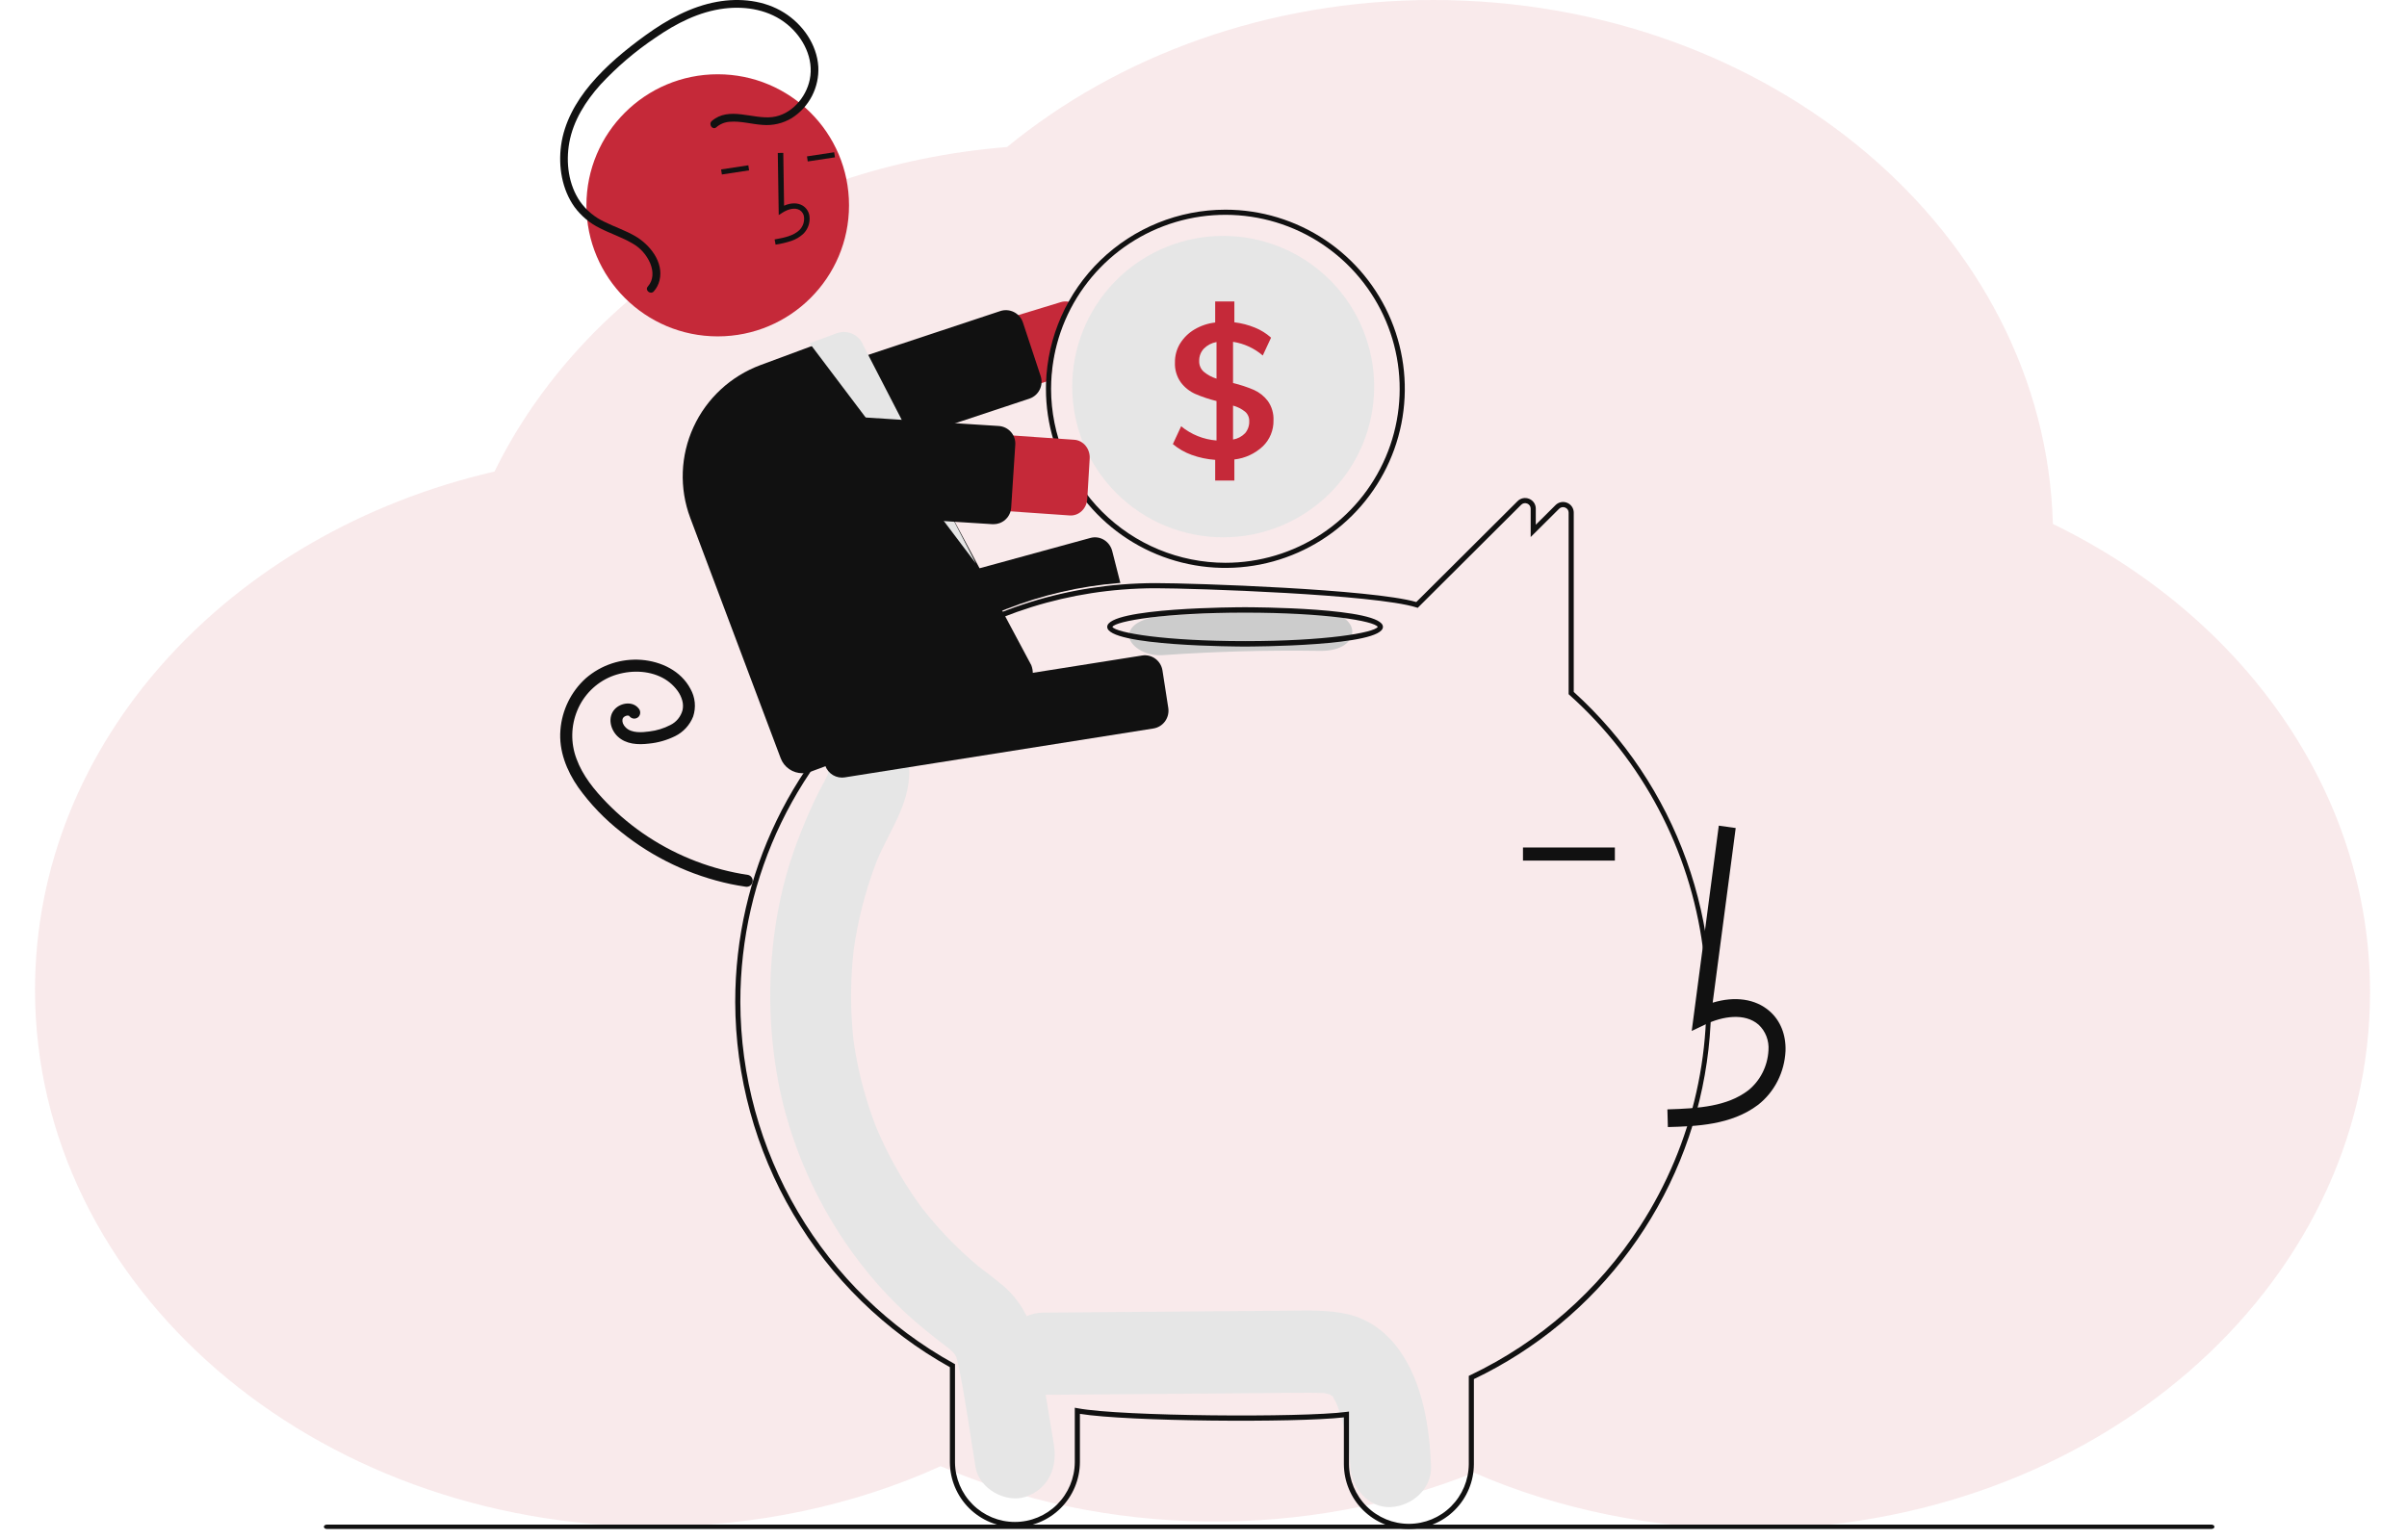<svg width="150" height="96" viewBox="0 0 150 96" fill="none" xmlns="http://www.w3.org/2000/svg">
<g clip-path="url(#clip0)">
<path opacity="0.1" d="M127.931 32.661C127.448 14.55 110.345 0 89.312 0C79.025 0 69.686 3.483 62.757 9.165C48.354 10.325 36.245 18.329 30.817 29.394C14.329 33.199 2.182 46.222 2.182 61.709C2.182 80.191 19.475 95.16 40.809 95.16C47.075 95.153 53.225 93.855 58.619 91.398C63.677 93.59 69.366 94.775 75.168 94.846C80.972 94.915 86.705 93.869 91.85 91.799C97.102 94.094 103.033 95.304 109.07 95.312C130.404 95.312 147.697 80.344 147.697 61.861C147.697 49.315 139.725 38.388 127.931 32.661Z" fill="#C52939"/>
<path d="M87.246 84.227C86.44 83.078 85.35 82.238 83.978 81.923C82.783 81.649 81.554 81.696 80.339 81.705L64.973 81.826C63.657 81.836 62.396 82.997 62.457 84.388C62.517 85.768 63.563 86.962 64.973 86.951C69.474 86.915 73.975 86.88 78.476 86.845C79.537 86.836 80.599 86.817 81.66 86.82C81.899 86.821 82.136 86.834 82.374 86.837C82.432 86.837 82.473 86.837 82.503 86.835C82.51 86.838 82.516 86.84 82.526 86.843C82.65 86.877 82.777 86.901 82.902 86.934C82.859 86.936 82.983 87.015 83.046 87.041C83.055 87.059 83.073 87.09 83.104 87.137C83.146 87.219 83.273 87.467 83.278 87.459C83.469 87.949 83.626 88.451 83.748 88.963C84.041 90.091 84.105 90.327 84.147 91.386C84.2 92.724 85.266 94.012 86.663 93.949C87.981 93.888 89.237 92.821 89.18 91.386C89.084 88.969 88.667 86.254 87.246 84.227Z" fill="#E6E6E6"/>
<path d="M65.675 90.049C65.385 88.281 65.1 86.513 64.804 84.746C64.504 82.954 63.891 81.313 62.503 80.137C62.132 79.823 61.747 79.529 61.361 79.237C61.226 79.134 61.09 79.031 60.956 78.926C60.948 78.92 60.943 78.916 60.936 78.91C60.921 78.897 60.903 78.882 60.88 78.862C60.301 78.37 59.742 77.856 59.21 77.31C58.737 76.825 58.285 76.32 57.853 75.793C57.745 75.662 57.639 75.529 57.534 75.395C57.516 75.372 57.418 75.246 57.354 75.163C57.295 75.081 57.185 74.932 57.167 74.906C57.044 74.731 56.924 74.555 56.806 74.378C55.999 73.164 55.301 71.881 54.719 70.544C54.662 70.412 54.605 70.278 54.55 70.144C54.536 70.103 54.517 70.051 54.491 69.981C54.374 69.657 54.257 69.333 54.15 69.005C53.922 68.309 53.726 67.603 53.562 66.885C53.481 66.531 53.408 66.176 53.343 65.818C53.31 65.634 53.279 65.45 53.249 65.265C53.245 65.235 53.216 65.036 53.2 64.923C53.187 64.81 53.164 64.609 53.161 64.579C53.143 64.392 53.126 64.206 53.112 64.019C53.079 63.6 53.057 63.18 53.046 62.759C53.027 62.01 53.04 61.262 53.086 60.514C53.112 60.093 53.15 59.674 53.196 59.256C53.199 59.23 53.201 59.209 53.203 59.191C53.206 59.172 53.209 59.151 53.213 59.125C53.247 58.894 53.282 58.663 53.323 58.432C53.474 57.558 53.672 56.693 53.914 55.839C54.029 55.436 54.154 55.035 54.288 54.638C54.348 54.462 54.41 54.286 54.474 54.112C54.469 54.123 54.661 53.632 54.663 53.616C55.422 51.815 56.662 50.173 56.664 48.128C56.665 46.743 55.499 45.416 54.133 45.48C53.452 45.506 52.807 45.796 52.335 46.29C51.863 46.784 51.6 47.443 51.602 48.128C51.602 48.159 51.601 48.185 51.601 48.211C51.589 48.254 51.578 48.29 51.568 48.322C51.421 48.645 51.239 48.952 51.077 49.267C50.632 50.129 50.253 51.019 49.892 51.923C49.302 53.394 48.85 54.917 48.543 56.473C47.875 59.882 47.823 63.384 48.39 66.812C49.371 72.822 52.608 78.575 57.107 82.443C57.498 82.778 57.898 83.103 58.301 83.421C58.468 83.552 58.637 83.681 58.806 83.809C58.886 83.87 59.218 84.133 59.072 84.005C59.386 84.274 59.518 84.41 59.598 84.608C59.61 84.653 59.626 84.715 59.647 84.8C59.704 85.024 59.758 85.246 59.803 85.473C60.194 87.452 60.467 89.464 60.794 91.457C61.019 92.825 62.696 93.716 63.907 93.306C65.318 92.828 65.916 91.515 65.675 90.049Z" fill="#E6E6E6"/>
<path d="M87.799 95.312C86.729 95.315 85.702 94.892 84.942 94.135C84.183 93.378 83.753 92.349 83.748 91.275V88.356C80.705 88.698 70.285 88.618 67.298 88.136V91.158C67.29 92.231 66.859 93.258 66.1 94.015C65.341 94.771 64.316 95.196 63.246 95.196C62.177 95.196 61.151 94.771 60.392 94.015C59.633 93.258 59.203 92.231 59.195 91.158V85.226C55.15 82.969 51.777 79.669 49.425 75.666C47.074 71.663 45.829 67.102 45.818 62.455C45.818 54.486 49.414 47.052 55.685 42.059C59.762 38.802 64.716 36.843 69.91 36.434C70.615 36.379 71.324 36.35 72.018 36.35C74.463 36.35 85.493 36.73 88.261 37.529L94.572 31.241C94.664 31.147 94.783 31.083 94.912 31.057C95.041 31.032 95.174 31.045 95.296 31.096C95.418 31.145 95.523 31.23 95.597 31.339C95.67 31.449 95.709 31.579 95.707 31.711V32.711L96.936 31.489C97.029 31.395 97.147 31.331 97.276 31.305C97.405 31.279 97.539 31.292 97.66 31.343C97.783 31.392 97.888 31.477 97.961 31.587C98.035 31.697 98.074 31.826 98.073 31.959V43.132C101.239 45.999 103.653 49.606 105.099 53.633C106.546 57.661 106.98 61.984 106.365 66.221C105.75 70.458 104.103 74.477 101.571 77.921C99.04 81.366 95.701 84.131 91.85 85.97V91.275C91.845 92.349 91.416 93.378 90.656 94.135C89.897 94.892 88.869 95.315 87.799 95.312ZM84.067 87.993V91.275C84.075 92.263 84.471 93.209 85.171 93.905C85.87 94.602 86.815 94.993 87.799 94.993C88.784 94.993 89.729 94.602 90.428 93.905C91.127 93.209 91.524 92.263 91.532 91.275V85.768L91.623 85.725C95.943 83.666 99.61 80.445 102.218 76.42C105.541 71.283 106.922 65.122 106.113 59.051C105.304 52.98 102.358 47.401 97.807 43.322L97.754 43.275V31.959C97.755 31.89 97.735 31.823 97.697 31.765C97.659 31.709 97.604 31.665 97.54 31.64C97.477 31.612 97.406 31.605 97.339 31.619C97.271 31.632 97.209 31.666 97.161 31.715L95.389 33.478V31.711C95.39 31.642 95.37 31.575 95.332 31.518C95.294 31.461 95.239 31.417 95.175 31.392C95.112 31.365 95.041 31.357 94.974 31.371C94.906 31.384 94.844 31.419 94.795 31.468L88.35 37.891L88.258 37.862C85.685 37.054 74.481 36.67 72.018 36.67C71.332 36.67 70.631 36.698 69.934 36.753C64.804 37.157 59.91 39.092 55.883 42.31C49.689 47.241 46.137 54.584 46.137 62.455C46.147 67.061 47.386 71.581 49.724 75.544C52.062 79.507 55.414 82.769 59.431 84.992L59.514 85.037V91.158C59.522 92.147 59.919 93.092 60.618 93.788C61.317 94.485 62.262 94.875 63.246 94.875C64.231 94.875 65.176 94.485 65.875 93.788C66.574 93.092 66.971 92.147 66.979 91.158V87.754L67.168 87.789C69.852 88.296 81.155 88.376 83.887 88.016L84.067 87.993Z" fill="#111111"/>
<path d="M66.105 18.835L48.48 24.207C47.92 24.379 47.449 24.769 47.172 25.292C46.895 25.816 46.834 26.429 47.003 26.998C47.171 27.567 47.555 28.044 48.071 28.326C48.586 28.607 49.191 28.67 49.752 28.5L65.175 23.797L65.499 23.699C65.564 22.01 66.016 20.36 66.818 18.879C66.718 18.833 66.61 18.805 66.5 18.795C66.367 18.782 66.233 18.796 66.105 18.835Z" fill="#C52939"/>
<path d="M49.404 29.683C49.169 29.683 48.94 29.608 48.75 29.47C48.56 29.333 48.418 29.139 48.344 28.916L47.239 25.577C47.193 25.438 47.174 25.291 47.185 25.144C47.196 24.998 47.235 24.855 47.301 24.724C47.367 24.592 47.458 24.475 47.569 24.379C47.68 24.283 47.809 24.21 47.948 24.164L62.334 19.392C62.473 19.345 62.62 19.327 62.767 19.338C62.913 19.349 63.056 19.388 63.187 19.454C63.318 19.52 63.435 19.611 63.531 19.722C63.627 19.833 63.7 19.962 63.746 20.101L64.851 23.44C64.943 23.714 64.925 24.014 64.8 24.275C64.675 24.537 64.453 24.739 64.182 24.839C64.169 24.844 64.155 24.849 64.142 24.854L49.756 29.626C49.642 29.663 49.523 29.683 49.404 29.683Z" fill="#111111"/>
<path d="M76.364 13.071C73.458 13.072 70.666 14.203 68.58 16.223C66.494 18.242 65.277 20.994 65.186 23.894C65.183 24.007 65.182 24.122 65.182 24.237C65.182 26.445 65.838 28.604 67.066 30.439C68.295 32.276 70.041 33.707 72.085 34.552C74.128 35.397 76.376 35.618 78.545 35.187C80.714 34.756 82.706 33.693 84.27 32.132C85.834 30.57 86.899 28.581 87.331 26.415C87.762 24.249 87.54 22.004 86.694 19.964C85.848 17.924 84.415 16.18 82.576 14.953C80.737 13.726 78.575 13.071 76.364 13.071ZM76.364 35.083C73.484 35.08 70.722 33.936 68.686 31.903C66.65 29.869 65.504 27.112 65.501 24.237C65.501 24.088 65.504 23.942 65.511 23.796C65.597 21.672 66.307 19.619 67.553 17.895C68.798 16.17 70.524 14.848 72.515 14.095C74.506 13.341 76.676 13.189 78.753 13.657C80.83 14.124 82.724 15.191 84.199 16.725C85.674 18.259 86.665 20.192 87.048 22.284C87.432 24.375 87.191 26.533 86.356 28.489C85.521 30.445 84.129 32.113 82.352 33.286C80.576 34.458 78.493 35.083 76.364 35.083Z" fill="#111111"/>
<path d="M85.636 24.1C85.636 26.592 84.645 28.982 82.88 30.744C81.116 32.506 78.723 33.495 76.227 33.495C73.732 33.495 71.339 32.506 69.574 30.744C67.81 28.982 66.818 26.592 66.818 24.1C66.818 23.803 66.833 23.51 66.86 23.22C67.086 20.815 68.232 18.59 70.058 17.006C71.885 15.423 74.252 14.602 76.669 14.716C79.085 14.829 81.365 15.867 83.035 17.615C84.705 19.362 85.636 21.685 85.636 24.1Z" fill="#E6E6E6"/>
<path d="M79.01 24.999C78.783 24.699 78.486 24.461 78.144 24.307C77.722 24.128 77.287 23.984 76.841 23.876V21.309C77.525 21.413 78.167 21.708 78.693 22.161L79.21 21.05C78.913 20.783 78.572 20.57 78.202 20.422C77.793 20.255 77.363 20.143 76.924 20.091V18.79H75.728V20.104C75.266 20.156 74.821 20.307 74.421 20.547C74.061 20.762 73.757 21.063 73.536 21.422C73.325 21.773 73.216 22.177 73.221 22.587C73.2 23.032 73.328 23.471 73.584 23.834C73.819 24.148 74.129 24.397 74.486 24.556C74.915 24.741 75.358 24.889 75.811 24.999V27.459C75.004 27.397 74.234 27.088 73.607 26.572L73.091 27.684C73.442 27.977 73.84 28.205 74.269 28.359C74.739 28.528 75.23 28.632 75.728 28.666V29.955H76.924V28.642C77.588 28.568 78.211 28.28 78.7 27.82C78.915 27.612 79.084 27.361 79.198 27.083C79.312 26.805 79.368 26.507 79.362 26.206C79.381 25.775 79.258 25.35 79.01 24.999ZM75.811 23.604C75.519 23.515 75.249 23.368 75.014 23.172C74.921 23.089 74.847 22.986 74.799 22.87C74.75 22.755 74.727 22.63 74.732 22.504C74.723 22.22 74.827 21.943 75.02 21.736C75.234 21.518 75.511 21.373 75.811 21.322V23.604ZM77.592 27.005C77.39 27.214 77.127 27.352 76.841 27.4V25.284C77.115 25.358 77.37 25.486 77.592 25.663C77.677 25.735 77.744 25.826 77.788 25.928C77.833 26.031 77.854 26.142 77.851 26.254C77.862 26.528 77.769 26.797 77.592 27.005Z" fill="#C52939"/>
<path d="M49.981 43.299C49.736 43.299 49.498 43.215 49.304 43.06C49.109 42.905 48.97 42.688 48.907 42.442L48.309 40.099C48.234 39.804 48.275 39.491 48.423 39.228C48.571 38.965 48.814 38.773 49.098 38.695L67.956 33.533C68.241 33.456 68.543 33.499 68.797 33.652C69.051 33.806 69.236 34.057 69.312 34.352L69.818 36.337L69.723 36.345C64.887 36.734 60.259 38.551 56.388 41.579L56.361 41.593L50.263 43.261C50.171 43.286 50.076 43.299 49.981 43.299Z" fill="#111111"/>
<path d="M46.635 54.544C44.409 54.213 42.28 53.402 40.394 52.168C39.459 51.556 38.594 50.844 37.813 50.042C37.043 49.251 36.307 48.352 35.925 47.298C35.558 46.324 35.577 45.244 35.978 44.283C36.373 43.328 37.129 42.57 38.079 42.175C39.034 41.791 40.189 41.75 41.119 42.17C41.562 42.366 41.945 42.676 42.23 43.07C42.362 43.252 42.46 43.457 42.519 43.674C42.573 43.871 42.578 44.079 42.533 44.278C42.478 44.477 42.382 44.662 42.251 44.821C42.12 44.979 41.956 45.108 41.771 45.198C41.365 45.408 40.924 45.543 40.471 45.597C40.015 45.66 39.359 45.717 38.992 45.348C38.917 45.275 38.857 45.187 38.818 45.089C38.79 45.014 38.781 44.934 38.79 44.855C38.785 44.89 38.813 44.779 38.811 44.783C38.805 44.8 38.78 44.84 38.816 44.778C38.827 44.758 38.839 44.739 38.853 44.72C38.841 44.736 38.814 44.762 38.862 44.717C38.901 44.674 38.952 44.642 39.008 44.626C39.03 44.62 39.052 44.615 39.074 44.608C39.131 44.593 39.018 44.609 39.076 44.608C39.098 44.607 39.121 44.607 39.143 44.606C39.199 44.604 39.087 44.591 39.141 44.605C39.162 44.61 39.183 44.615 39.203 44.621C39.248 44.636 39.172 44.588 39.202 44.624C39.238 44.666 39.165 44.583 39.205 44.624C39.226 44.644 39.244 44.665 39.262 44.687C39.333 44.757 39.428 44.796 39.527 44.796C39.626 44.796 39.721 44.757 39.791 44.687C39.859 44.616 39.897 44.52 39.897 44.421C39.897 44.322 39.859 44.226 39.791 44.154C39.422 43.694 38.694 43.808 38.321 44.197C37.845 44.693 38.034 45.48 38.496 45.913C39.02 46.403 39.762 46.437 40.436 46.355C41.006 46.3 41.561 46.142 42.075 45.888C42.585 45.636 42.984 45.201 43.195 44.669C43.29 44.385 43.324 44.084 43.295 43.786C43.266 43.488 43.174 43.199 43.026 42.939C42.431 41.813 41.2 41.235 39.982 41.135C39.355 41.086 38.724 41.162 38.127 41.359C37.529 41.557 36.977 41.872 36.501 42.286C35.584 43.117 35.019 44.272 34.924 45.511C34.817 46.796 35.312 48.043 36.034 49.08C36.789 50.133 37.691 51.072 38.711 51.868C40.705 53.471 43.044 54.582 45.541 55.112C45.838 55.173 46.136 55.226 46.436 55.27C46.532 55.294 46.633 55.279 46.718 55.231C46.804 55.182 46.867 55.102 46.896 55.007C46.922 54.911 46.909 54.809 46.86 54.722C46.811 54.635 46.73 54.571 46.635 54.544Z" fill="#111111"/>
<path d="M82.264 38.138C78.981 38.089 75.707 38.178 72.444 38.408C71.329 38.486 70.364 38.911 70.364 39.625C70.364 40.222 71.321 40.921 72.444 40.842C75.706 40.613 78.979 40.523 82.264 40.573C84.943 40.614 84.942 38.179 82.264 38.138Z" fill="#CCCCCC"/>
<path d="M77.591 40.304C77.24 40.304 69 40.29 69 39.078C69 37.867 77.24 37.853 77.591 37.853C77.942 37.853 86.182 37.867 86.182 39.078C86.182 40.29 77.942 40.304 77.591 40.304ZM69.322 39.078C69.548 39.446 72.576 39.966 77.591 39.966C82.605 39.966 85.634 39.446 85.86 39.078C85.634 38.711 82.605 38.191 77.591 38.191C72.576 38.191 69.548 38.711 69.322 39.078Z" fill="#111111"/>
<path d="M103.939 70.259C105.696 70.208 107.884 70.145 109.569 68.867C110.071 68.471 110.483 67.966 110.777 67.387C111.071 66.808 111.239 66.169 111.271 65.516C111.305 64.506 110.954 63.625 110.281 63.036C109.401 62.264 108.116 62.083 106.731 62.505L108.166 51.618L107.112 51.469L105.425 64.267L106.305 63.848C107.325 63.363 108.725 63.115 109.595 63.879C109.808 64.078 109.975 64.326 110.081 64.603C110.188 64.881 110.231 65.179 110.208 65.477C110.182 65.963 110.056 66.438 109.837 66.869C109.619 67.301 109.313 67.678 108.942 67.975C107.63 68.97 105.887 69.098 103.909 69.156L103.939 70.259Z" fill="#111111"/>
<path d="M100.636 52.83H94.909V53.647H100.636V52.83Z" fill="#111111"/>
<path d="M52.468 48.473C52.204 48.472 51.949 48.377 51.749 48.203C51.549 48.029 51.416 47.789 51.375 47.526L51.013 45.191C50.968 44.898 51.04 44.598 51.213 44.358C51.386 44.117 51.646 43.957 51.937 43.91L71.177 40.862C71.467 40.816 71.763 40.889 72.001 41.064C72.238 41.239 72.397 41.502 72.443 41.795L72.805 44.13C72.85 44.424 72.778 44.723 72.605 44.964C72.432 45.204 72.172 45.364 71.882 45.411L52.641 48.46C52.584 48.469 52.526 48.473 52.468 48.473Z" fill="#111111"/>
<path d="M44.727 20.969C49.246 20.969 52.909 17.311 52.909 12.799C52.909 8.287 49.246 4.63 44.727 4.63C40.208 4.63 36.545 8.287 36.545 12.799C36.545 17.311 40.208 20.969 44.727 20.969Z" fill="#C52939"/>
<path d="M49.314 15.018C49.593 14.924 49.848 14.773 50.062 14.575C50.203 14.435 50.31 14.266 50.377 14.081C50.444 13.896 50.468 13.699 50.447 13.504C50.435 13.364 50.391 13.23 50.316 13.111C50.241 12.991 50.139 12.89 50.017 12.815C49.701 12.627 49.284 12.634 48.862 12.823L48.813 9.531L48.471 9.536L48.529 13.406L48.789 13.241C49.091 13.05 49.526 12.911 49.838 13.097C49.915 13.146 49.98 13.211 50.026 13.289C50.073 13.366 50.101 13.452 50.107 13.541C50.121 13.687 50.103 13.833 50.054 13.971C50.005 14.109 49.925 14.235 49.82 14.341C49.449 14.696 48.9 14.816 48.273 14.925L48.333 15.25C48.667 15.201 48.995 15.123 49.314 15.018Z" fill="#111111"/>
<path d="M51.985 9.492L50.29 9.749L50.337 10.065L52.033 9.808L51.985 9.492Z" fill="#111111"/>
<path d="M46.634 10.304L44.938 10.562L44.986 10.877L46.681 10.62L46.634 10.304Z" fill="#111111"/>
<path d="M50.004 48.201C49.71 48.2 49.423 48.111 49.181 47.944C48.94 47.778 48.755 47.542 48.652 47.269L43.014 32.279C42.325 30.44 42.398 28.406 43.219 26.621C44.039 24.836 45.538 23.448 47.389 22.759L51.973 21.06C52.15 20.994 52.339 20.963 52.528 20.97C52.717 20.976 52.903 21.02 53.075 21.098C53.247 21.174 53.402 21.284 53.531 21.42C53.66 21.556 53.76 21.716 53.825 21.892L64.269 41.468C64.337 41.645 64.369 41.833 64.363 42.022C64.357 42.211 64.314 42.397 64.236 42.569C64.157 42.741 64.046 42.896 63.907 43.025C63.768 43.154 63.604 43.255 63.426 43.321L50.509 48.11C50.347 48.17 50.176 48.201 50.004 48.201Z" fill="#111111"/>
<path d="M50.455 21.399L60.818 35.129L53.806 21.543C53.748 21.385 53.659 21.239 53.544 21.114C53.429 20.99 53.291 20.889 53.137 20.817C52.983 20.746 52.816 20.705 52.646 20.698C52.476 20.69 52.306 20.716 52.146 20.773L50.455 21.399Z" fill="#E6E6E6"/>
<path d="M66.665 32.132L48.417 30.866C48.13 30.846 47.849 30.765 47.59 30.628C47.331 30.491 47.1 30.3 46.91 30.067C46.72 29.834 46.574 29.563 46.481 29.269C46.388 28.975 46.35 28.665 46.368 28.355C46.387 28.045 46.462 27.742 46.589 27.464C46.716 27.185 46.893 26.936 47.11 26.731C47.326 26.526 47.578 26.369 47.851 26.269C48.124 26.169 48.412 26.128 48.7 26.148L66.947 27.414C67.082 27.423 67.214 27.461 67.335 27.525C67.456 27.589 67.564 27.678 67.653 27.788C67.743 27.897 67.811 28.024 67.854 28.161C67.898 28.299 67.916 28.445 67.907 28.59L67.757 31.098C67.74 31.391 67.615 31.665 67.41 31.858C67.205 32.052 66.937 32.151 66.665 32.132Z" fill="#C52939"/>
<path d="M61.911 32.678C61.887 32.678 61.863 32.678 61.839 32.676L46.854 31.721C46.709 31.712 46.567 31.675 46.437 31.611C46.306 31.548 46.19 31.46 46.094 31.352C45.998 31.244 45.924 31.118 45.877 30.982C45.831 30.846 45.811 30.702 45.82 30.558L46.077 26.623C46.086 26.479 46.124 26.339 46.188 26.21C46.252 26.081 46.342 25.966 46.451 25.871C46.56 25.776 46.687 25.703 46.825 25.657C46.962 25.61 47.108 25.591 47.253 25.6L62.237 26.555C62.53 26.574 62.803 26.707 62.997 26.925C63.191 27.143 63.289 27.428 63.271 27.718L63.014 31.654C63 31.865 62.925 32.067 62.797 32.237C62.67 32.406 62.495 32.536 62.295 32.61C62.173 32.655 62.042 32.678 61.911 32.678Z" fill="#111111"/>
<path d="M44.359 7.542C45.429 6.615 46.898 7.445 48.124 7.299C49.298 7.161 50.224 6.1 50.461 4.972C50.737 3.657 50.06 2.34 49.062 1.52C47.969 0.622 46.519 0.364 45.145 0.53C43.57 0.721 42.13 1.461 40.838 2.356C39.591 3.193 38.444 4.172 37.42 5.275C36.503 6.296 35.727 7.512 35.478 8.885C35.253 10.133 35.425 11.517 36.157 12.574C36.545 13.116 37.065 13.548 37.667 13.828C38.295 14.139 38.965 14.361 39.573 14.712C40.492 15.243 41.386 16.344 41.098 17.49C41.036 17.741 40.914 17.972 40.743 18.164C40.537 18.394 40.166 18.09 40.372 17.859C40.734 17.453 40.72 16.913 40.527 16.429C40.298 15.883 39.891 15.433 39.374 15.151C38.738 14.784 38.035 14.557 37.383 14.223C36.758 13.918 36.216 13.465 35.802 12.903C35.022 11.81 34.788 10.386 34.965 9.069C35.157 7.644 35.883 6.35 36.794 5.264C37.785 4.084 39.002 3.084 40.245 2.186C41.58 1.222 43.054 0.408 44.685 0.113C46.099 -0.142 47.632 0.015 48.868 0.792C50.023 1.517 50.907 2.764 50.996 4.157C51.027 4.791 50.891 5.422 50.6 5.986C50.309 6.549 49.875 7.024 49.342 7.362C48.794 7.692 48.158 7.84 47.523 7.786C46.843 7.743 46.163 7.533 45.48 7.591C45.17 7.61 44.875 7.73 44.64 7.933C44.406 8.136 44.127 7.743 44.359 7.542Z" fill="#111111"/>
<path d="M137.81 95.312H20.371C20.32 95.312 20.272 95.298 20.237 95.272C20.202 95.247 20.182 95.212 20.182 95.176C20.182 95.14 20.202 95.106 20.237 95.08C20.272 95.055 20.32 95.04 20.371 95.04H137.81C137.861 95.04 137.909 95.055 137.945 95.08C137.98 95.106 138 95.14 138 95.176C138 95.213 137.98 95.247 137.945 95.273C137.909 95.298 137.861 95.312 137.81 95.312Z" fill="#111111"/>
</g>
<defs>
<clipPath id="clip0">
<rect width="150" height="95.312" fill="white"/>
</clipPath>
</defs>
</svg>
